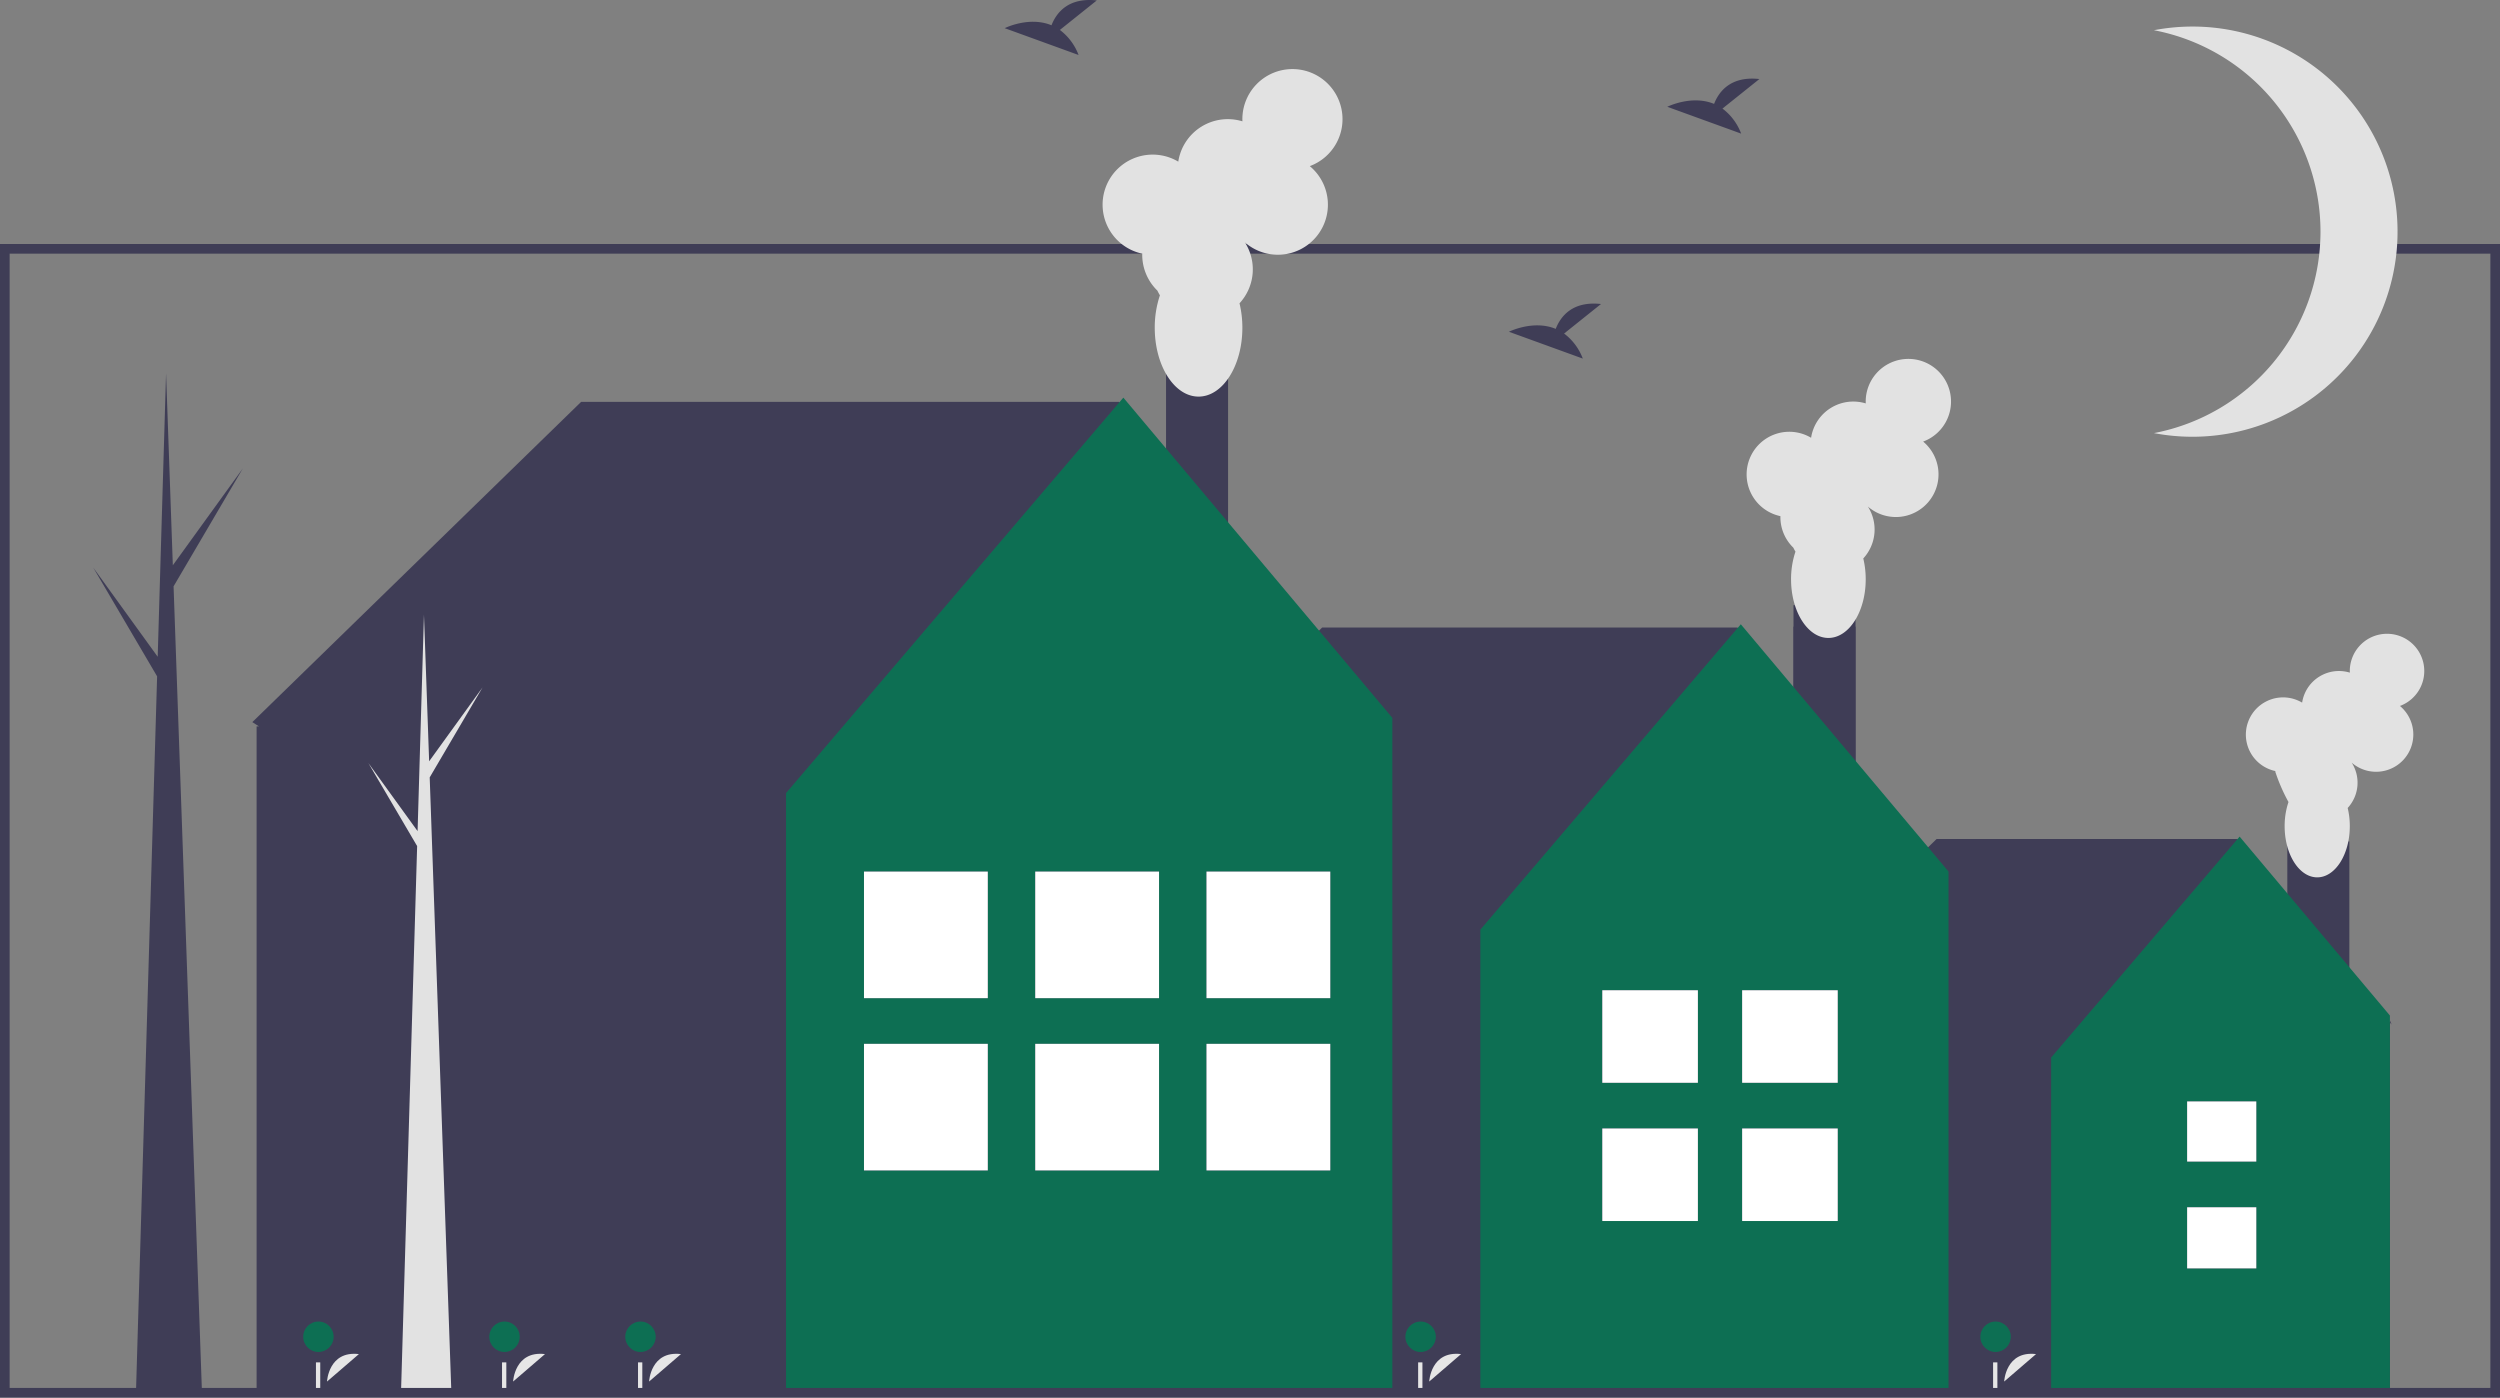 <svg id="f4780d57-a0d1-40af-9ba7-f5dc06614a85" data-name="Layer 1" xmlns="http://www.w3.org/2000/svg" width="875.945" height="489.688" viewBox="0 0 875.945 489.688"><rect x="0" y="0" width="875.945" height="489.688" fill="#808080" stroke="none"/><title>small_town</title><rect x="801.428" y="294.797" width="21.733" height="75.231" fill="#3f3d56"/><polygon points="837.973 358.996 783.874 293.961 678.551 293.961 614.187 356.653 615.488 357.489 615.023 357.489 615.023 487.888 837.371 487.888 837.371 357.489 837.973 358.996" fill="#3f3d56"/><path d="M959.26,475.313c-.002.095-.007.189-.007.284a63.235,63.235,0,0,0,4.608,10.572,26.343,26.343,0,0,0-1.346,8.454c0,9.907,5.111,17.939,11.415,17.939s11.415-8.031,11.415-17.939a27.152,27.152,0,0,0-.744-6.372,13.036,13.036,0,0,0,1.404-15.877,13.044,13.044,0,1,0,16.905-19.868,13.047,13.047,0,1,0-17.565-12.242c0,.191.006.381.014.57a13.055,13.055,0,0,0-16.718,10.506,13.046,13.046,0,1,0-9.382,23.974Z" transform="translate(-162.027 -205.156)" fill="#e2e2e2"/><polygon points="784.71 293.125 718.674 370.545 718.674 487.888 837.371 487.888 837.371 355.817 784.71 293.125" fill="#0d6f53"/><rect x="766.32" y="422.996" width="24.241" height="21.426" fill="#3f3d56"/><rect x="766.32" y="385.909" width="24.241" height="21.086" fill="#3f3d56"/><rect x="766.32" y="422.996" width="24.241" height="21.426" fill="#fff"/><rect x="766.32" y="385.909" width="24.241" height="21.086" fill="#fff"/><polygon points="487.973 254.996 392.098 140.816 203.602 140.816 88.41 253.016 90.737 254.512 89.905 254.512 89.905 487.888 487.842 487.888 487.842 254.512 487.973 254.996" fill="#3f3d56"/><path d="M533.381,215.649l12.938-10.348c-10.051-1.109-14.181,4.373-15.871,8.712-7.852-3.261-16.401,1.013-16.401,1.013l25.887,9.398A19.589,19.589,0,0,0,533.381,215.649Z" transform="translate(-162.027 -205.156)" fill="#3f3d56"/><path d="M765.538,243.196l12.938-10.348c-10.051-1.109-14.181,4.373-15.871,8.712-7.852-3.261-16.401,1.013-16.401,1.013l25.887,9.398A19.589,19.589,0,0,0,765.538,243.196Z" transform="translate(-162.027 -205.156)" fill="#3f3d56"/><path d="M710.051,322.022,722.989,311.674c-10.051-1.109-14.181,4.373-15.871,8.712-7.852-3.261-16.401,1.013-16.401,1.013l25.887,9.398A19.589,19.589,0,0,0,710.051,322.022Z" transform="translate(-162.027 -205.156)" fill="#3f3d56"/><rect x="408.557" y="130.125" width="21.733" height="75.231" fill="#3f3d56"/><rect x="628.398" y="219.566" width="21.733" height="75.231" fill="#3f3d56"/><rect x="628.398" y="212.043" width="21.733" height="75.231" fill="#3f3d56"/><polygon points="682.973 307.996 608.788 219.885 463.235 219.885 374.286 306.524 376.082 307.679 375.441 307.679 375.441 487.888 682.72 487.888 682.72 307.679 682.973 307.996" fill="#3f3d56"/><polygon points="609.943 218.73 518.684 325.722 518.684 487.888 682.72 487.888 682.72 305.369 609.943 218.73" fill="#0d6f53"/><polygon points="393.594 139.32 275.41 277.878 275.41 487.888 487.842 487.888 487.842 251.52 393.594 139.32" fill="#0d6f53"/><path d="M341.806,689.221s.52-10.889,11.173-9.623" transform="translate(-162.027 -205.156)" fill="#e6e6e6"/><circle cx="176.768" cy="468.371" r="5.332" fill="#0d6f53"/><rect x="175.901" y="477.349" width="1.505" height="10.535" fill="#e6e6e6"/><path d="M389.452,689.221s.52-10.889,11.173-9.623" transform="translate(-162.027 -205.156)" fill="#e6e6e6"/><circle cx="224.414" cy="468.371" r="5.332" fill="#0d6f53"/><rect x="223.547" y="477.349" width="1.505" height="10.535" fill="#e6e6e6"/><path d="M662.789,689.221s.52-10.889,11.173-9.623" transform="translate(-162.027 -205.156)" fill="#e6e6e6"/><circle cx="497.752" cy="468.371" r="5.332" fill="#0d6f53"/><rect x="496.884" y="477.349" width="1.505" height="10.535" fill="#e6e6e6"/><path d="M864.24,689.221s.52-10.889,11.173-9.623" transform="translate(-162.027 -205.156)" fill="#e6e6e6"/><circle cx="699.203" cy="468.371" r="5.332" fill="#0d6f53"/><rect x="698.335" y="477.349" width="1.505" height="10.535" fill="#e6e6e6"/><path d="M276.606,689.221s.52-10.889,11.173-9.623" transform="translate(-162.027 -205.156)" fill="#e6e6e6"/><circle cx="111.568" cy="468.371" r="5.332" fill="#0d6f53"/><rect x="110.701" y="477.349" width="1.505" height="10.535" fill="#e6e6e6"/><path d="M785.847,386.005c-.002.109-.008.216-.008.325a14.898,14.898,0,0,0,4.532,10.715,14.931,14.931,0,0,0,.747,1.396,30.178,30.178,0,0,0-1.542,9.685c0,11.35,5.855,20.55,13.077,20.55s13.077-9.201,13.077-20.55a31.105,31.105,0,0,0-.852-7.3,14.933,14.933,0,0,0,1.608-18.189,14.943,14.943,0,1,0,19.366-22.76,14.947,14.947,0,1,0-20.122-14.024c0,.219.007.436.016.652a14.955,14.955,0,0,0-19.151,12.036,14.946,14.946,0,1,0-10.748,27.464Z" transform="translate(-162.027 -205.156)" fill="#e2e2e2"/><polygon points="169.073 240.854 150.36 266.745 148.55 215.396 146.312 291.211 129.067 267.351 146.157 296.451 140.497 488.161 158.162 488.161 150.558 272.379 169.073 240.854" fill="#e2e2e2"/><polygon points="85.073 164.137 60.555 198.059 58.184 130.781 55.251 230.115 32.657 198.854 55.049 236.98 47.633 488.161 70.777 488.161 60.815 205.441 85.073 164.137" fill="#3f3d56"/><path d="M1037.973,694.844H162.027V290.648h875.945ZM165.405,691.466h869.19V294.026H165.405Z" transform="translate(-162.027 -205.156)" fill="#3f3d56"/><path d="M930.213,214.459a72.188,72.188,0,0,0-13.5,1.284,71.861,71.861,0,0,1,0,141.164,71.864,71.864,0,1,0,13.5-142.449Z" transform="translate(-162.027 -205.156)" fill="#e2e2e2"/><path d="M562.25,294.031c-.003.127-.01.254-.01.382a17.486,17.486,0,0,0,5.319,12.577,17.522,17.522,0,0,0,.877,1.638,35.422,35.422,0,0,0-1.81,11.367c0,13.322,6.872,24.121,15.35,24.121s15.35-10.799,15.35-24.121a36.51,36.51,0,0,0-1-8.568,17.528,17.528,0,0,0,1.888-21.349,17.54,17.54,0,1,0,22.731-26.715,17.544,17.544,0,1,0-23.618-16.461c0,.257.009.512.019.766a17.554,17.554,0,0,0-22.479,14.127,17.543,17.543,0,1,0-12.615,32.236Z" transform="translate(-162.027 -205.156)" fill="#e2e2e2"/><rect x="302.721" y="305.376" width="43.384" height="44.36" fill="#3f3d56"/><rect x="302.721" y="365.736" width="43.384" height="44.36" fill="#3f3d56"/><rect x="302.721" y="305.376" width="43.384" height="44.36" fill="#fff"/><rect x="302.721" y="365.736" width="43.384" height="44.36" fill="#fff"/><rect x="362.721" y="305.376" width="43.384" height="44.36" fill="#3f3d56"/><rect x="362.721" y="365.736" width="43.384" height="44.36" fill="#3f3d56"/><rect x="362.721" y="305.376" width="43.384" height="44.36" fill="#fff"/><rect x="362.721" y="365.736" width="43.384" height="44.36" fill="#fff"/><rect x="422.721" y="305.376" width="43.384" height="44.36" fill="#3f3d56"/><rect x="422.721" y="365.736" width="43.384" height="44.36" fill="#3f3d56"/><rect x="422.721" y="305.376" width="43.384" height="44.36" fill="#fff"/><rect x="422.721" y="365.736" width="43.384" height="44.36" fill="#fff"/><rect x="561.406" y="395.387" width="33.5" height="32.432" fill="#3f3d56"/><rect x="561.406" y="346.956" width="33.5" height="32.431" fill="#3f3d56"/><rect x="561.406" y="395.387" width="33.5" height="32.432" fill="#fff"/><rect x="561.406" y="346.956" width="33.5" height="32.431" fill="#fff"/><rect x="610.406" y="395.387" width="33.5" height="32.432" fill="#3f3d56"/><rect x="610.406" y="346.956" width="33.5" height="32.431" fill="#3f3d56"/><rect x="610.406" y="395.387" width="33.5" height="32.432" fill="#fff"/><rect x="610.406" y="346.956" width="33.5" height="32.431" fill="#fff"/></svg>